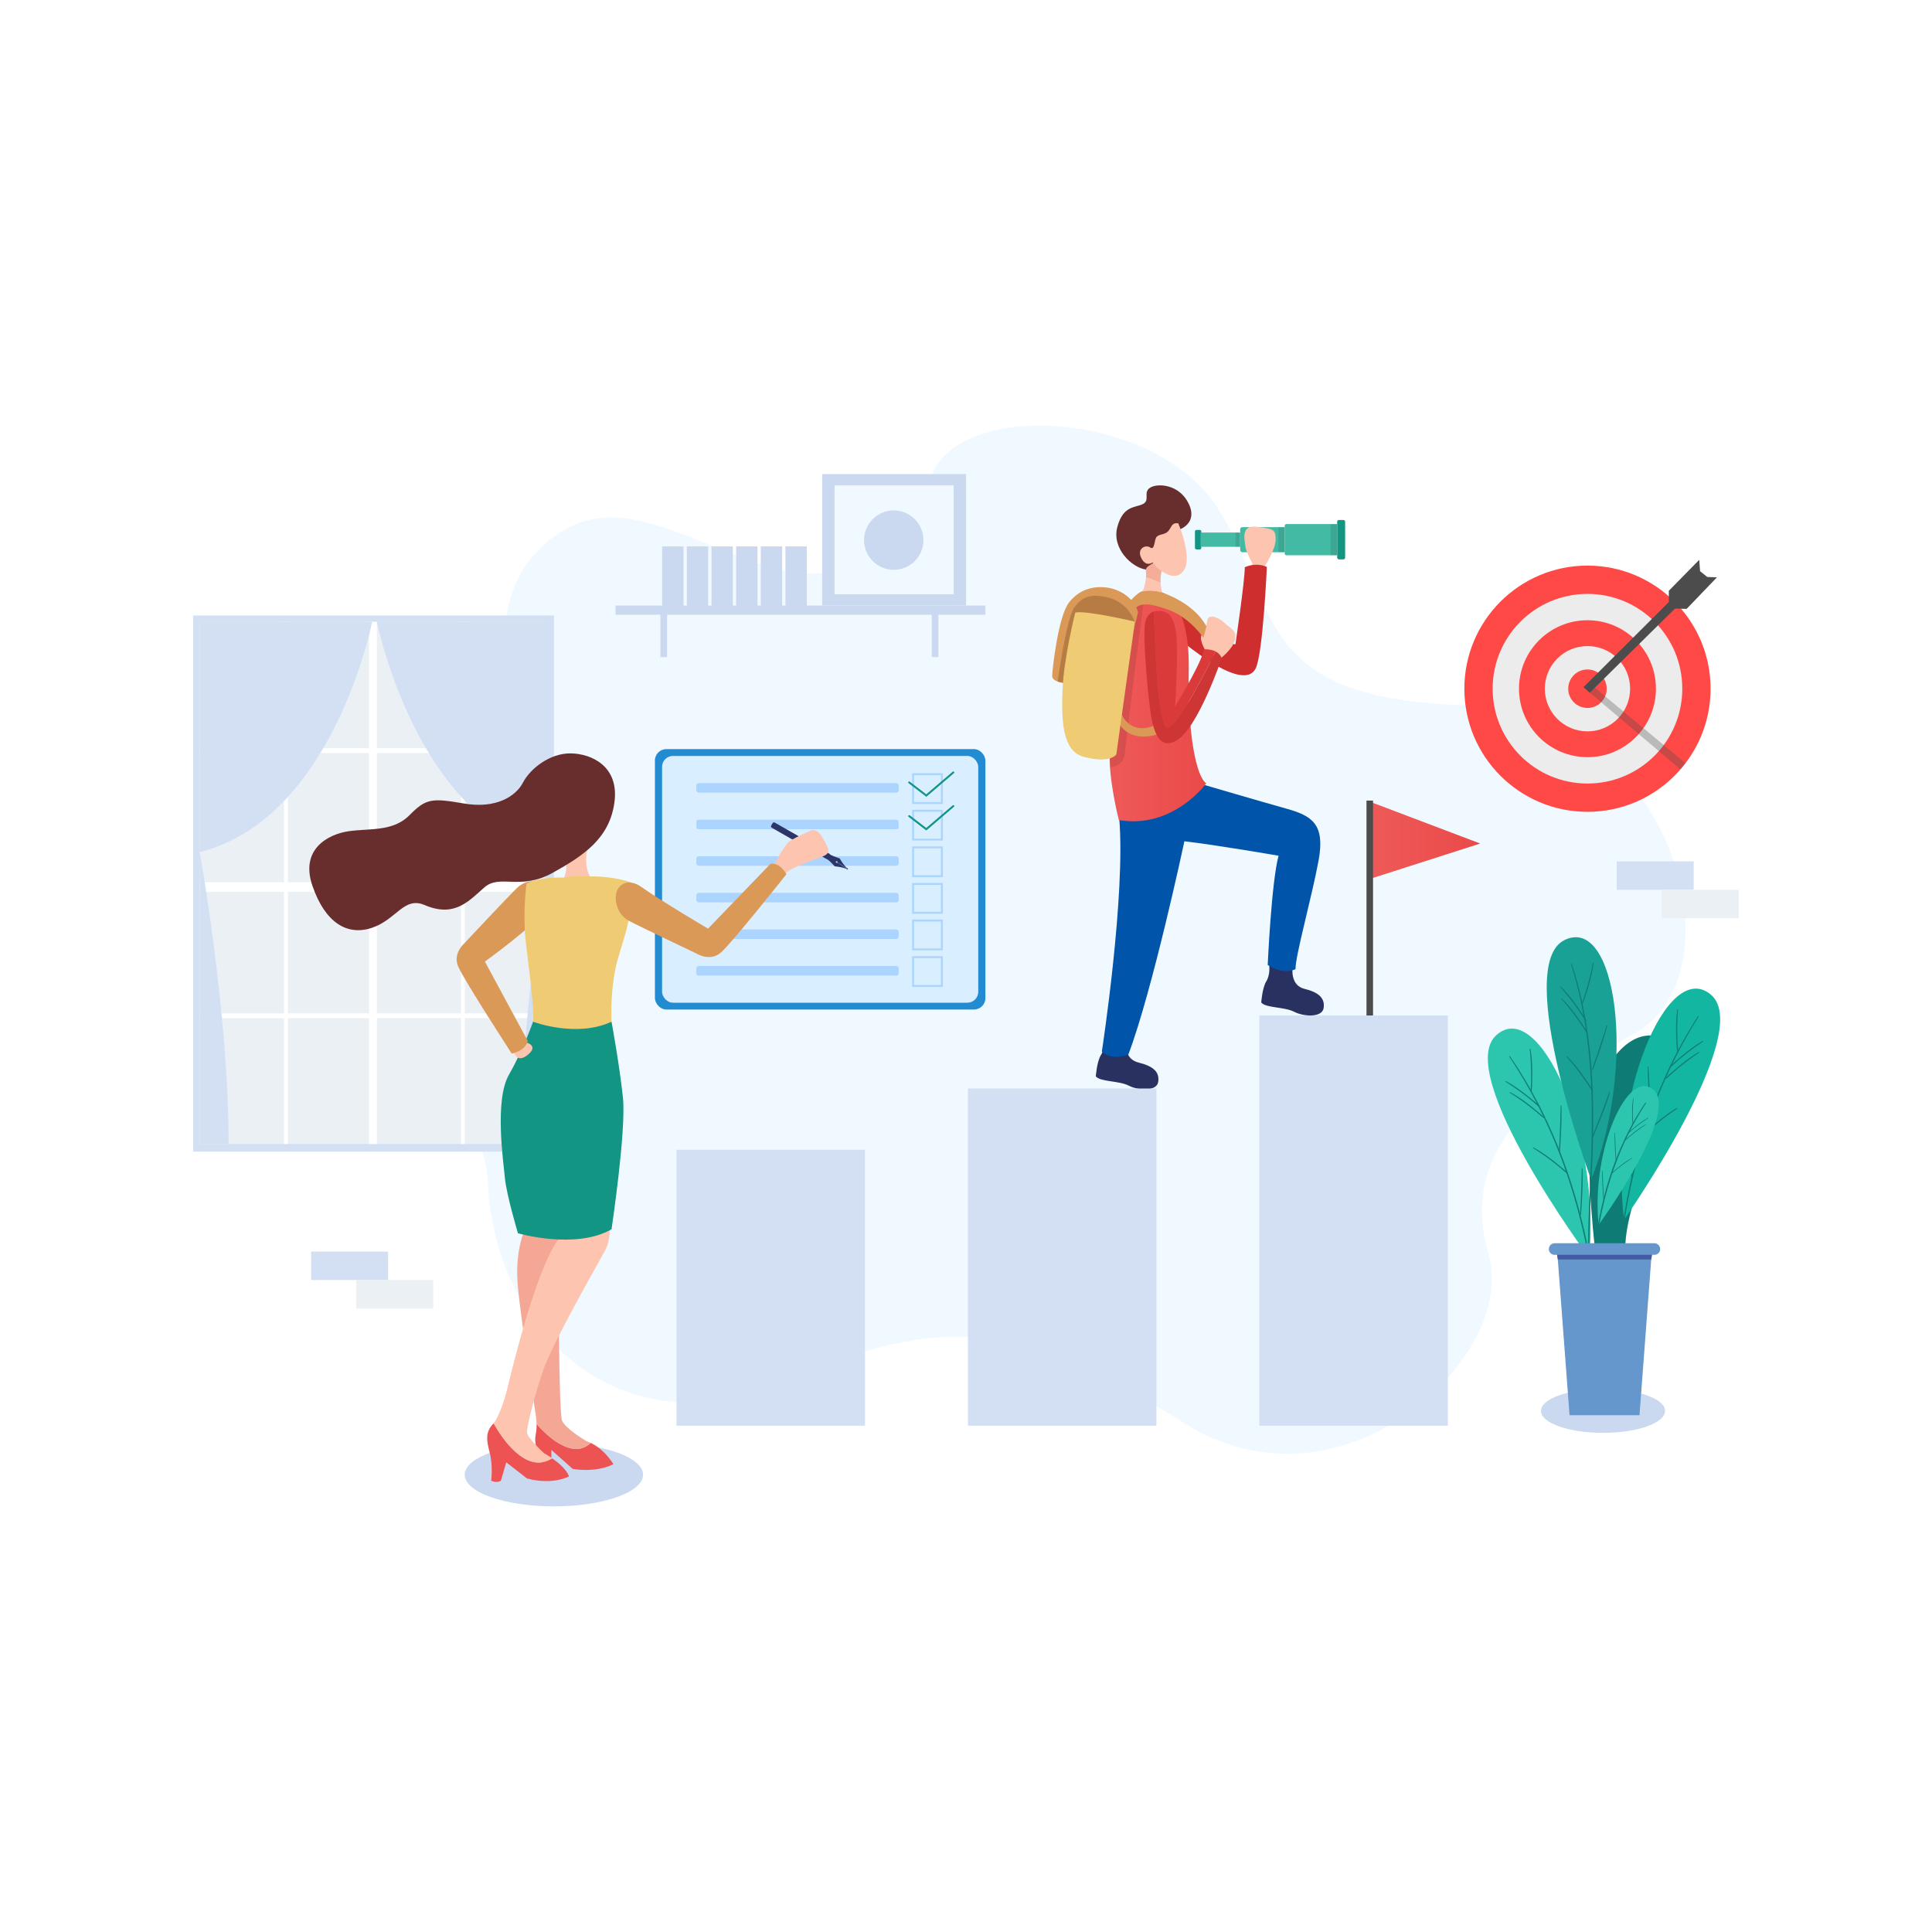 <svg xmlns="http://www.w3.org/2000/svg" xmlns:xlink="http://www.w3.org/1999/xlink" viewBox="0 0 5000 5000"><defs><style>.cls-1{fill:#43baa3;}.cls-2{fill:url(#linear-gradient);}.cls-3{fill:#db9958;}.cls-4{fill:#fff;}.cls-5{fill:#f0f9ff;}.cls-6{fill:#cad9ef;}.cls-7{fill:#228bd1;}.cls-8{fill:#d9eeff;}.cls-9{fill:#abd5ff;}.cls-10,.cls-11,.cls-24{fill:none;}.cls-10{stroke:#abd5ff;}.cls-10,.cls-11{stroke-miterlimit:10;stroke-width:5px;}.cls-11{stroke:#129583;stroke-linecap:round;}.cls-12{fill:#129583;}.cls-13{clip-path:url(#clip-path);}.cls-14{opacity:0.1;}.cls-15{clip-path:url(#clip-path-2);}.cls-16{clip-path:url(#clip-path-3);}.cls-17{fill:#fdc4af;}.cls-18{fill:#ce2e2e;}.cls-19{fill:#293160;}.cls-20{fill:#0054aa;}.cls-21{fill:#682e2d;}.cls-22{fill:#d3e0f4;}.cls-23{fill:#eaf0f4;}.cls-25{clip-path:url(#clip-path-4);}.cls-26{fill:#ec5352;}.cls-27{fill:#f4a795;}.cls-28{fill:#efcb73;}.cls-29{fill:#2b3568;}.cls-30{fill:#0e7c74;}.cls-31{fill:#2cc6af;}.cls-32{fill:#13b6a1;}.cls-33{fill:#19a195;}.cls-34{fill:#6596cc;}.cls-35{fill:#445aa4;}.cls-36{clip-path:url(#clip-path-5);}.cls-37{fill:#b77b44;}.cls-38{fill:#ff4946;}.cls-39{fill:#ececec;}.cls-40,.cls-41{fill:#4c4c4c;}.cls-41{opacity:0.31;}.cls-42{fill:url(#linear-gradient-3);}.cls-43{fill:#db3a3a;}.cls-44{fill:#ce3636;}.cls-45{fill:#f4ae98;}</style><linearGradient id="linear-gradient" x1="2871.97" y1="1827.01" x2="3121.69" y2="1827.01" gradientUnits="userSpaceOnUse"><stop offset="0.01" stop-color="#ee5a58"/><stop offset="0.96" stop-color="#ea4a4a"/><stop offset="1" stop-color="#ea4949"/></linearGradient><clipPath id="clip-path"><rect class="cls-1" x="3106.96" y="1378.23" width="102.58" height="36.92"/></clipPath><clipPath id="clip-path-2"><path class="cls-1" d="M3460.62,1437.07H3329.4a4.63,4.63,0,0,1-4.63-4.63v-71.5a4.63,4.63,0,0,1,4.63-4.63h131.22Z"/></clipPath><clipPath id="clip-path-3"><path class="cls-1" d="M3324.77,1429.17H3215.39a5.85,5.85,0,0,1-5.85-5.85v-53.27a5.85,5.85,0,0,1,5.85-5.85h109.38Z"/></clipPath><clipPath id="clip-path-4"><path class="cls-2" d="M2935.12,1553.69s5.15-18,20.59-22.9,41.72-.73,51.72,2.83,72,31.91,69,199.67,19.58,276.46,45.31,294c0,0-84.93,118.76-226.19,95.08,0,0-28.05-110.12-22.9-173.93S2914.28,1591.26,2935.12,1553.69Z"/></clipPath><clipPath id="clip-path-5"><path class="cls-3" d="M2761.44,1767.94s-39.11-.69-38.42-19.21,15.78-155.07,43.91-190.06,63.81-41.86,95.38-38.43,71.36,24,83,64.17l-11.33,46.5-20.23,3.23Z"/></clipPath><linearGradient id="linear-gradient-3" x1="3541.93" y1="2175.17" x2="3830.8" y2="2175.17" xlink:href="#linear-gradient"/></defs><title>09</title><g id="Layer_2" data-name="Layer 2"><g id="Layer_1-2" data-name="Layer 1"><rect class="cls-4" width="5000" height="5000"/><path class="cls-5" d="M1298,1825.19c17.93-110.36-34.46-301.61,125.79-429.19s322.88-11.62,547.24,64.82,364-42.15,442.39-234.6,583-162.89,741.36,94,89.21,488.28,637,504.93,713,694.07,442.86,846.39-459.15,314.31-382.07,575.26-377.15,695.07-788.7,435.92-612.66-290.15-1037.64-106.9-744.77-132.69-763.32-509.9-546.88-291.11-455.62-710.68S1273.77,1974.19,1298,1825.19Z"/><ellipse class="cls-6" cx="1433.48" cy="3816.7" rx="230.82" ry="81.77"/><ellipse class="cls-6" cx="4148.59" cy="3651.37" rx="160.56" ry="56.88"/><rect class="cls-7" x="1694.93" y="1938.7" width="855.28" height="673.96" rx="29.51"/><rect class="cls-8" x="1713.46" y="1956.38" width="818.23" height="638.62" rx="28.1"/><rect class="cls-9" x="1802.02" y="2026.62" width="523.87" height="24.7" rx="6.13"/><rect class="cls-9" x="1802.02" y="2121.3" width="523.87" height="24.7" rx="6.13"/><rect class="cls-9" x="1802.02" y="2215.99" width="523.87" height="24.7" rx="6.13"/><rect class="cls-9" x="1802.02" y="2310.68" width="523.87" height="24.7" rx="6.13"/><rect class="cls-9" x="1802.02" y="2405.37" width="523.87" height="24.7" rx="6.13"/><rect class="cls-9" x="1802.02" y="2500.06" width="523.87" height="24.7" rx="6.13"/><rect class="cls-10" x="2363.03" y="2003.58" width="74.62" height="74.62"/><rect class="cls-10" x="2363.03" y="2098.27" width="74.62" height="74.62"/><rect class="cls-10" x="2363.03" y="2192.96" width="74.62" height="74.62"/><rect class="cls-10" x="2363.03" y="2287.65" width="74.62" height="74.62"/><rect class="cls-10" x="2363.03" y="2382.34" width="74.62" height="74.62"/><rect class="cls-10" x="2363.03" y="2477.02" width="74.62" height="74.62"/><polyline class="cls-11" points="2352.96 2024.91 2397.22 2058.88 2467.21 1998.99"/><polyline class="cls-11" points="2352.96 2112.04 2397.22 2146.01 2467.21 2086.12"/><rect class="cls-12" x="3092.51" y="1371.41" width="16.47" height="50.56" rx="4.09"/><rect class="cls-12" x="3460.62" y="1345.68" width="20.58" height="102.02" rx="4.57"/><rect class="cls-1" x="3106.96" y="1378.23" width="102.58" height="36.92"/><g class="cls-13"><rect class="cls-14" x="3197.49" y="1370.32" width="18.35" height="49.75"/></g><path class="cls-1" d="M3460.62,1437.07H3329.4a4.63,4.63,0,0,1-4.63-4.63v-71.5a4.63,4.63,0,0,1,4.63-4.63h131.22Z"/><g class="cls-15"><rect class="cls-14" x="3443.47" y="1340.47" width="36.02" height="118.7"/></g><path class="cls-1" d="M3324.77,1429.17H3215.39a5.85,5.85,0,0,1-5.85-5.85v-53.27a5.85,5.85,0,0,1,5.85-5.85h109.38Z"/><g class="cls-16"><rect class="cls-14" x="3308.3" y="1356.31" width="21.66" height="79.78"/></g><path class="cls-17" d="M3241.19,1458s-17.14-30.32-18.19-44.29-14.24-56.43,30.05-50.36,47.73,6.32,48.25,32.43-28.47,70.13-28.47,70.13h-33.49Z"/><path class="cls-18" d="M2981.57,1545.46s9.86-18.5,29.16-10.74,152.65,133.73,186.61,132.7c0,0,24.63-167.7,24.16-199.32,0,0,26.76-14.24,57.12-.86,0,0-10.11,227.47-29.33,263.48-36.54,68.44-216.65-91.6-236.2-111.16S2970.63,1575.31,2981.57,1545.46Z"/><path class="cls-19" d="M2915.45,2707.86s-4.33,33.39,32.14,42.34c39,9.56,53.51,25.27,49.81,49.87s-50.36,22.81-76.22,9.58-73.6-9.47-85.25-24.1c0,0,2.71-38.23,13.13-54.82s7.66-39.85,7.66-39.85Z"/><path class="cls-19" d="M3345.06,2506.23s-5.83,43.87,30.64,52.82c39,9.57,53.51,25.28,49.82,49.88s-50.37,22.81-76.23,9.57-73.6-9.46-85.25-24.1c0,0,2.71-38.22,13.13-54.81s7.66-39.85,7.66-39.85Z"/><path class="cls-20" d="M3079.94,2039.83l30.54-10.29s159.47,46.79,217.72,62.95c66.9,18.56,101.55,39.79,84.39,133.79s-61.28,251-59.73,281.84c0,0-30.37,16.47-72.05-10.8,0,0,9.69-215.72,28.15-282.72,0,0-162.46-28.11-243.77-37.37,0,0-82.34,386.47-145.12,552.18,0,0-42.71,17.49-68.44-8.24,0,0,62.27-405.51,44.77-605.18Z"/><path class="cls-21" d="M3051.68,1370.66s49.4-15.61,24.7-67.07-81.82-53.52-100.35-41.17,1.55,32.42-18.52,42.2-51,3.6-65.87,59.18,37.31,105,73.85,110.13c0,0,16.46,9.78,29.84-9S3051.68,1370.66,3051.68,1370.66Z"/><rect class="cls-22" x="500" y="1592.84" width="933.48" height="1387.55"/><rect class="cls-23" x="516.79" y="1609.33" width="904.93" height="1351.32"/><polygon class="cls-4" points="1421.71 2283.16 975.35 2283.16 975.35 1609.33 955.1 1609.33 955.1 2283.16 516.79 2283.16 516.79 2308.26 955.1 2308.26 955.1 2960.65 975.35 2960.65 975.35 2308.26 1421.71 2308.26 1421.71 2283.16"/><rect class="cls-24" x="745.02" y="1948.94" width="448.01" height="673.62"/><path class="cls-4" d="M1203.16,1949h218.56v-12.57H1203.16V1609.33H1193v327.05H745V1609.33H734.89v327.05H516.79V1949h218.1v673.6H516.79v12.57h218.1v325.53H745V2635.12h448v325.53h10.13V2635.12h218.56v-12.57H1203.16ZM1193,2622.55H745V1949h448Z"/><path class="cls-22" d="M963.2,1609.33S862.62,2119,516.79,2205.1c0,0,74.84,412,74.84,755.55H516.79V1609.33Z"/><path class="cls-22" d="M975.61,1609.33S1076.19,2119,1422,2205.1c0,0-74.84,412-74.84,755.55H1422V1609.33Z"/><path class="cls-17" d="M3122.18,1687.66s-19.4-28.92-12.7-44,13.48-23.11,15.28-38.8,27.27-9.27,44,6.94,33.44,20.07,27.27,44.52-38.34,48.37-38.34,48.37Z"/><path class="cls-2" d="M2935.12,1553.69s5.15-18,20.59-22.9,41.72-.73,51.72,2.83,72,31.91,69,199.67,19.58,276.46,45.31,294c0,0-84.93,118.76-226.19,95.08,0,0-28.05-110.12-22.9-173.93S2914.28,1591.26,2935.12,1553.69Z"/><g class="cls-25"><path class="cls-14" d="M2863.34,1986.57s44.77,1.61,47.85-36.81,50.67-411.82,50.67-411.82l-49.12-9.38S2823.2,1899.7,2863.34,1986.57Z"/></g><path class="cls-17" d="M1526.39,2178.54s-21.28,46.37,0,89.6c0,0-30.88,25.73-66.56,3.09,0,0,9.26-19.22,4.8-44.95Z"/><path class="cls-26" d="M1528.39,3734.16c-50.31,50.48-126.91-34.12-139.81-49.17a118.44,118.44,0,0,1-1.48,23.36c-3.43,18.53-2.75,30.19,7.55,51.46s11,45.29,11,45.29,6.87,5.49,21.27,0v-52.83l55.24,49.23s57.64,11.32,105.32-12.18C1587.45,3789.32,1565.64,3751.44,1528.39,3734.16Z"/><path class="cls-27" d="M1528.39,3734.16a96.62,96.62,0,0,0-9.55-3.85s-54.16-31.56-64.13-53.52-9.29-490.59-9.29-490.59L1372,3174.53,1353.5,3195s-20.61,49.16-13.4,132.52,47,337.59,47,337.59a194.76,194.76,0,0,1,1.48,19.86C1401.48,3700,1478.08,3784.64,1528.39,3734.16Z"/><path class="cls-26" d="M1277.54,3683.44c-22.19,22.64-18.58,43.58-10,76.89,8.75,34,3.6,71.65,3.6,71.65,14.92,7.32,25.22,0,25.22,0l13.89-47.46,53.52,41.68c67.41,18,108.92-5.31,108.92-5.31-6.85-18.18-27.44-35.42-43.56-46.73C1360.22,3818.27,1296.1,3716.69,1277.54,3683.44Z"/><path class="cls-17" d="M1567.55,3232.86c13.73-26.76,9.61-61.76,9.61-63.82l-114.59,20.59c-63.81,43.23-136.88,353-150.78,408.6s-32.93,83.88-32.93,83.88c-.46.45-.88.89-1.32,1.33,18.56,33.25,82.68,134.83,151.59,90.72a245.62,245.62,0,0,0-21.1-13.32s-44.26-40.14-44.26-54.54,18.53-93.66,44.26-165.71S1553.83,3259.62,1567.55,3232.86Z"/><path class="cls-12" d="M1397.73,2642.09l-18.18,2.06s-24.7,71.35-62.44,137.22-14.41,225.06-10.29,268.29,33.62,142,33.62,142,148.89,43.22,242.21-10.29c0,0,38.42-256.62,29.5-341s-29.5-196.23-29.5-196.23Z"/><path class="cls-17" d="M1329.46,2721.18s7.34,34.84,39.11,6.4c24-21.49-5.49-29.38-5.49-29.38Z"/><path class="cls-3" d="M1414.38,2352.32c5.49-7.37,22.42-34,4.58-54.83s-55.18-24.73-81.68,1.22-136.08,143.12-136.08,143.12-29.72,25.45-15.62,59.12,138.75,225.76,138.75,225.76,36.15-7.2,41.46-32.87l-110.94-205.36S1379.58,2399.09,1414.38,2352.32Z"/><path class="cls-28" d="M1481.1,2268l-21.27,3.26s-59.64-3.49-97.09,15.26c0,0-11.31,78.25-1,160.05,11.32,90.05,20.59,169.47,17.84,197.61,0,0,111.84,42.54,203.1,0,0,0-4.08-62,9-131.74s48.45-123.51,40.78-229c0,0-43.74-16.32-106-15.27Z"/><path class="cls-29" d="M2164.56,2233a2.14,2.14,0,0,0,2.18-.48.36.36,0,0,1,.53,0l13,8.34,10.56,6.78a13.29,13.29,0,0,1,2.86,1.63c.43.26.43.44,0,.72a1.75,1.75,0,0,1-2.63-.9.64.64,0,0,0-.45-.44,107.64,107.64,0,0,0-22-5.62c-2.65-.41-5.32-.69-8-1a1.05,1.05,0,0,1-.7-.35c-3.28-3.51-6.57-7-10-10.35a85.2,85.2,0,0,0-11.64-9.55c-.32-.22-.64-.44-1-.64s-.3-.29-.14-.55c1.65-2.54,3.28-5.09,4.92-7.63l2.1-3.28c.24-.38.27-.39.65-.16a84.54,84.54,0,0,0,10.15,5.22c5,2.19,10.09,4,15.2,5.85.91.33,1.83.65,2.74,1a1.14,1.14,0,0,1,.54.45,123.38,123.38,0,0,0,10.57,15.75,88,88,0,0,0,8,8.81.54.54,0,0,0,.51.17,1.76,1.76,0,0,1,2,2.16c-.08.33-.22.4-.51.22a13.78,13.78,0,0,1-2.3-1.5,23.36,23.36,0,0,0-3.11-2.16c-1.06-.73-2.16-1.4-3.24-2.09l-3.22-2.07q-7.26-4.64-14.5-9.29a.33.33,0,0,1-.16-.47,2.25,2.25,0,0,0-1.43-2.82,2.27,2.27,0,0,0-2.84,1.33A2.3,2.3,0,0,0,2164.56,2233Z"/><rect class="cls-29" x="2063.92" y="2090.44" width="15.41" height="170.38" rx="3.82" transform="translate(-845.08 2895.24) rotate(-60.26)"/><path class="cls-17" d="M2002.91,2240.69s25.22-54,43.23-65.35,48.89-24.19,48.89-24.19,11.83-9.26,24.7,4.63,21.1,35.51,21.1,35.51,11.83,16.47-10.81,24.7-73.59,26.76-90.06,38.6-17,13.38-17,13.38Z"/><path class="cls-3" d="M1659.75,2295.32c-9.88-7.05-37.74-22.35-57.46.69-17.49,20.44-8.5,69.09,24.28,86.44s177.7,86.15,177.7,86.15,33.28,20.58,61.07-3.09,169.79-202.9,169.79-202.9-14.72-30.15-40.79-27.41l-161.93,168.11S1708.06,2329.82,1659.75,2295.32Z"/><rect class="cls-22" x="1750.75" y="2975.55" width="487.85" height="714.28"/><rect class="cls-22" x="2504.96" y="2817.05" width="487.85" height="872.77"/><rect class="cls-22" x="3259.17" y="2628.06" width="487.85" height="1061.77"/><path class="cls-30" d="M4126.72,3221.65s-33.21-282.81,2.47-390.84,110.13-183.41,188.29-137.11-113.9,384.17-111.2,538.86Z"/><path class="cls-31" d="M4112.88,3255.19s-351.13-474.33-241-575.63S4143.14,2935.09,4112.88,3255.19Z"/><path class="cls-30" d="M3906.09,2735A1251.6,1251.6,0,0,1,3998,2897.49a1368.45,1368.45,0,0,1,64.44,163.77,1539.58,1539.58,0,0,1,41.13,155.54q14.79,70.35,23.45,141.82c4.87,39.84,8.36,79.82,10.87,119.87.26,4.26.65,8.52.85,12.79.05,1.2,1.94,1.21,1.88,0-1.84-39.31-4.32-78.47-8.69-117.6q-7.81-69.88-21.3-139a1533.8,1533.8,0,0,0-39-155.9,1366.94,1366.94,0,0,0-61-161.72,1197.59,1197.59,0,0,0-89.6-163.69q-6.43-9.81-13.08-19.48c-.79-1.15-2.66-.08-1.88,1.09Z"/><path class="cls-30" d="M4093.83,3024.1c-1.13,32-1.64,64-3.31,95.93-.41,8-1.37,16.16-1,24.14,0,.86,1.41,1.15,1.59.21,1.29-6.73,1.46-13.8,1.89-20.63q.71-11.19,1.27-22.4c.81-16,1.35-32.09,1.52-48.15.1-9.7.14-19.4-.14-29.1a.93.93,0,0,0-1.86,0Z"/><path class="cls-30" d="M4039.15,2861.55c-1.13,32-1.64,64-3.31,95.93-.41,8-1.37,16.16-1,24.14,0,.87,1.41,1.16,1.59.22,1.3-6.73,1.46-13.81,1.89-20.64q.7-11.19,1.27-22.39c.81-16,1.35-32.09,1.52-48.15.1-9.71.14-19.4-.14-29.11a.93.93,0,0,0-1.86,0Z"/><path class="cls-30" d="M3959,2715.12c1.85,18,3,36,3.37,54,.17,9.33.18,18.67,0,28q-.14,6.87-.43,13.72a131.18,131.18,0,0,0-.27,13.73c.05.86,1.39,1.16,1.59.22,1.79-8.8,1.62-18.27,1.9-27.22.29-9.48.39-19,.2-28.45-.36-18.13-1.39-36.39-4.51-54.27-.18-1-1.94-.8-1.83.25Z"/><path class="cls-30" d="M3896.37,2799.6c15.3,9.63,30.23,19.82,44.67,30.71q11.48,8.66,22.62,17.77c6.8,5.58,13.26,12,20.52,16.94.8.55,1.54-.61,1-1.27-5.81-6.82-13.37-12.51-20.22-18.22-7.21-6-14.54-11.87-22-17.51-14.51-10.94-29.54-21.44-45.59-30a.93.93,0,0,0-.94,1.61Z"/><path class="cls-30" d="M3907.24,2828c15.31,9.62,30.24,19.81,44.67,30.7q11.49,8.66,22.62,17.77c6.8,5.58,13.26,12,20.52,16.94.8.55,1.54-.61,1-1.27-5.8-6.82-13.37-12.51-20.22-18.22-7.21-6-14.54-11.87-22-17.51-14.52-10.94-29.55-21.44-45.6-30a.94.94,0,0,0-.94,1.62Z"/><path class="cls-30" d="M3967.5,2971.2c15.3,9.63,30.23,19.81,44.67,30.7q11.48,8.66,22.62,17.77c6.8,5.58,13.26,12,20.52,16.94.8.55,1.54-.61,1-1.27-5.81-6.82-13.37-12.51-20.22-18.22-7.21-6-14.54-11.87-22-17.51-14.51-10.94-29.54-21.44-45.59-30a.93.93,0,0,0-.94,1.61Z"/><path class="cls-32" d="M4203,3156.77S4541.51,2673.36,4428.7,2575,4164.31,2837.58,4203,3156.77Z"/><path class="cls-30" d="M4394.12,2630.25a1187.86,1187.86,0,0,0-88.89,165.12,1348,1348,0,0,0-60.07,164.51A1515,1515,0,0,0,4208,3117.23q-12.84,70.77-19.53,142.47c-3.8,40.15-6.2,80.45-6.94,120.77-.08,4.34,0,8.68-.09,13a.94.94,0,0,0,1.88,0c.79-39,3.42-78.14,6.78-117q6.08-70.45,17.95-140.26a1559.15,1559.15,0,0,1,34.71-155.34,1394.23,1394.23,0,0,1,56.6-163.65,1259.23,1259.23,0,0,1,84.12-165.61q6.16-10.2,12.54-20.27c.75-1.18-1.12-2.26-1.88-1.09Z"/><path class="cls-30" d="M4214.08,2925.28c-.08,32.24,2.2,64.54,5,96.65.68,7.76,1,15.85,2.68,23.48.2.91,1.57.67,1.59-.22.18-7-.8-14.2-1.37-21.2q-.87-11-1.63-22c-1.08-15.88-2-31.76-2.88-47.66-.53-9.69-.95-19.39-1.55-29.08a.93.93,0,0,0-1.86,0Z"/><path class="cls-30" d="M4264.46,2761.35c-.08,32.24,2.2,64.55,5,96.65.69,7.77,1,15.85,2.69,23.48a.81.81,0,0,0,1.58-.21c.18-7-.8-14.2-1.36-21.2q-.89-11-1.63-22-1.62-23.82-2.89-47.66c-.53-9.7-.94-19.4-1.54-29.09a.94.94,0,0,0-1.87,0Z"/><path class="cls-30" d="M4340.8,2612.61c-2.65,18-3.21,36.22-3.09,54.35.07,9.49.41,19,.95,28.44.51,8.94.58,18.43,2.61,27.18a.81.81,0,0,0,1.59-.22,133.49,133.49,0,0,0-.63-13.7c-.31-4.42-.56-8.84-.78-13.26-.45-9.47-.69-19-.77-28.44-.14-18.06.57-36.1,1.95-54.1.08-1-1.68-1.3-1.83-.25Z"/><path class="cls-30" d="M4406.47,2694.05c-15.66,8.91-30.26,19.69-44.36,30.87-7.38,5.84-14.58,11.9-21.65,18.11-6.82,6-14.36,12-20.08,19.06-.53.65.17,1.85,1,1.27,7.12-5.17,13.4-11.71,20.06-17.47q10.66-9.22,21.72-18c14.27-11.4,29.07-22.08,44.27-32.21a.93.93,0,0,0-.94-1.61Z"/><path class="cls-30" d="M4396.35,2722.73c-15.66,8.92-30.26,19.69-44.37,30.87q-11.06,8.78-21.64,18.12c-6.82,6-14.37,12-20.09,19.05-.52.65.18,1.86,1,1.27,7.13-5.17,13.41-11.7,20.06-17.46q10.68-9.24,21.73-18c14.27-11.41,29.07-22.09,44.27-32.22a.93.93,0,0,0-.94-1.61Z"/><path class="cls-30" d="M4339.87,2867.45c-15.65,8.92-30.26,19.69-44.36,30.87q-11.06,8.78-21.64,18.11c-6.82,6-14.37,12-20.09,19.06-.52.65.18,1.86,1,1.27,7.13-5.17,13.41-11.71,20.06-17.46q10.68-9.24,21.72-18c14.28-11.4,29.08-22.08,44.28-32.21a.94.94,0,0,0-.95-1.61Z"/><path class="cls-33" d="M4117.83,3053.13s-203.34-554-69.08-620.19S4237,2754.51,4117.83,3053.13Z"/><path class="cls-30" d="M4065.92,2495.78a1113.39,1113.39,0,0,1,40.42,183.14c8.1,59.47,11.94,119.48,13,179.46,1,55.14-.39,110.29-2.57,165.39-1.93,48.9-4.63,97.78-5.92,146.7-1.06,39.9-1.43,80.14,3.16,119.85.46,4,1,8,1.65,12,.16,1,2,.8,1.85-.25-4.39-38.83-4.68-77.91-3.87-116.94,1-48.08,3.67-96.1,5.77-144.14,2.37-54.5,4.12-109,3.63-163.59-.52-59.27-3.58-118.54-10.77-177.39-7.53-61.62-19.35-122.82-37.23-182.31q-3.39-11.29-7.06-22.51c-.43-1.32-2.51-.77-2.09.57Z"/><path class="cls-30" d="M4164.63,2826c-10.6,32-23.18,63.16-35.6,94.47-3,7.53-6.45,15.19-8.38,23.07-.21.86,1,1.47,1.47.63,3.19-6.24,5.53-13,8.15-19.5,3-7.42,6-14.82,9.07-22.23,6.41-15.66,12.66-31.4,18.2-47.39,3.26-9.43,6.33-18.91,8.89-28.56a.93.93,0,0,0-1.8-.49Z"/><path class="cls-30" d="M4157.94,2654.67c-10.09,30.38-19.59,60.93-30.19,91.13-2.65,7.53-5.87,15.11-7.72,22.88-.21.86,1,1.47,1.48.62,3.14-6.09,5.28-12.84,7.62-19.27q3.82-10.53,7.53-21.13c5.29-15.16,10.33-30.41,15-45.77,2.83-9.28,5.6-18.57,8.07-28a.93.93,0,0,0-1.8-.5Z"/><path class="cls-30" d="M4122.24,2491.58c-3.28,17.76-7.21,35.38-12,52.8q-3.7,13.5-7.9,26.86c-1.38,4.37-2.81,8.71-4.28,13.05a130.71,130.71,0,0,0-4.13,13.09c-.19.85,1,1.46,1.48.62,4.21-7.94,6.7-17.08,9.49-25.59,2.95-9,5.71-18.09,8.2-27.24,4.77-17.5,8.91-35.3,10.95-53.34.12-1-1.64-1.28-1.83-.25Z"/><path class="cls-30" d="M4038.41,2555c12.09,13.68,23.66,27.8,34.54,42.48q8.4,11.34,16.37,23c5,7.27,9.36,15.2,14.92,22,.62.77,1.61-.21,1.27-1-3.66-8.18-9.31-15.77-14.28-23.19q-8-11.92-16.54-23.44c-10.76-14.41-22.12-28.57-35-41.2-.87-.85-2.11.42-1.32,1.32Z"/><path class="cls-30" d="M4040.84,2585.35c12.09,13.69,23.66,27.81,34.54,42.48q8.4,11.36,16.37,23c5,7.27,9.36,15.2,14.92,22,.62.77,1.61-.21,1.27-1-3.66-8.18-9.31-15.77-14.28-23.19q-8-11.91-16.53-23.43c-10.77-14.42-22.13-28.58-35-41.21-.87-.85-2.11.43-1.32,1.32Z"/><path class="cls-30" d="M4054.41,2735.11c12.09,13.69,23.66,27.81,34.54,42.49q8.4,11.34,16.37,23c5,7.27,9.36,15.19,14.92,22,.62.77,1.61-.21,1.27-1-3.66-8.18-9.31-15.77-14.28-23.19q-8-11.91-16.53-23.43c-10.77-14.42-22.12-28.58-35-41.21-.87-.85-2.11.43-1.32,1.32Z"/><path class="cls-31" d="M4137.17,3170s209.67-288.16,142.64-348.79S4117.31,2976.9,4137.17,3170Z"/><path class="cls-30" d="M4258,2854a705.55,705.55,0,0,0-55.65,98.62,807.29,807.29,0,0,0-38.15,98.74,909.66,909.66,0,0,0-24.23,94.92q-8.51,42.64-13.3,85.9c-2.7,24.1-4.57,48.31-5.31,72.55-.08,2.65-.11,5.31-.12,8a.94.94,0,0,0,1.88,0c1.73-23.54,3.15-47.07,5.62-70.55q4.44-42.39,12.39-84.3a945.9,945.9,0,0,1,22.65-93.33,845,845,0,0,1,36.06-98.53,776.25,776.25,0,0,1,52.18-98.59q3.87-6.19,7.86-12.3c.76-1.18-1.1-2.25-1.88-1.1Z"/><path class="cls-30" d="M4146.4,3030.4c-.26,13,.2,25.93.8,38.87.27,5.79.63,11.58,1,17.37.37,5.42.5,11,1.52,16.37.11.56.94.4,1-.13.18-5.38-.48-10.86-.8-16.24-.35-5.94-.64-11.88-.92-17.82-.61-12.8-.9-25.62-1.45-38.42a.57.57,0,0,0-1.13,0Z"/><path class="cls-30" d="M4178.61,2932c-.26,13,.2,25.93.8,38.87.27,5.79.64,11.58,1,17.37.36,5.42.49,11,1.51,16.37.11.56.94.41,1-.13.18-5.38-.48-10.86-.8-16.24-.35-5.94-.64-11.88-.92-17.82-.61-12.8-.89-25.61-1.45-38.42a.57.57,0,0,0-1.13,0Z"/><path class="cls-30" d="M4226.32,2843a216.76,216.76,0,0,0-2.45,32.79c-.07,5.69,0,11.37.25,17,.22,5.47.24,11.17,1.29,16.56.11.56.94.4,1-.13.22-5.45-.4-11-.56-16.43-.16-5.68-.2-11.36-.15-17,.11-10.9.75-21.78,1.77-32.64.06-.62-1-.77-1.11-.15Z"/><path class="cls-30" d="M4265.07,2892.9a216,216,0,0,0-27.52,18.46c-4.27,3.27-8.45,6.66-12.56,10.13-4.31,3.64-8.93,7.27-12.63,11.55-.34.39.11,1.11.59.76,4.16-3,7.92-6.66,11.86-10q6.88-5.74,14-11.21c8.66-6.65,17.63-12.86,26.82-18.76a.56.56,0,0,0-.57-1Z"/><path class="cls-30" d="M4258.65,2910.1a217.11,217.11,0,0,0-27.52,18.47c-4.27,3.27-8.45,6.66-12.56,10.13-4.31,3.64-8.94,7.27-12.64,11.54-.34.39.11,1.12.59.77,4.17-3,7.92-6.66,11.86-10q6.89-5.76,14-11.21c8.66-6.65,17.63-12.86,26.82-18.76a.57.57,0,0,0-.57-1Z"/><path class="cls-30" d="M4223,2996.86a217,217,0,0,0-27.52,18.46q-6.4,4.92-12.56,10.14c-4.31,3.64-8.93,7.27-12.63,11.54-.34.39.11,1.11.59.77,4.16-3,7.92-6.66,11.86-10q6.87-5.76,14-11.21c8.66-6.65,17.63-12.87,26.82-18.77a.56.56,0,0,0-.57-1Z"/><polygon class="cls-34" points="4277.97 3228.4 4276.48 3238.38 4273.33 3259.59 4242.99 3662.48 4061.98 3662.48 4031.63 3259.59 4028.49 3238.38 4026.99 3228.4 4277.97 3228.4"/><polygon class="cls-35" points="4276.48 3238.38 4273.33 3259.59 4031.63 3259.59 4028.49 3238.38 4276.48 3238.38"/><path class="cls-34" d="M4281.5,3247.53H4023.45a15,15,0,0,1-15-15h0a15,15,0,0,1,15-15H4281.5a15,15,0,0,1,15,15h0A15,15,0,0,1,4281.5,3247.53Z"/><path class="cls-3" d="M2761.44,1767.94s-39.11-.69-38.42-19.21,15.78-155.07,43.91-190.06,63.81-41.86,95.38-38.43,71.36,24,83,64.17l-11.33,46.5-20.23,3.23Z"/><g class="cls-36"><path class="cls-37" d="M2736.28,1771.22s23-171,44.25-199.66c20.59-27.79,42.2-35.34,85.08-25.73s71.71,47,75.14,82S2807,1634,2807,1635s-45.63,144.78-45.63,144.78Z"/></g><path class="cls-3" d="M2922,1559.1s17.37-22.66,33.71-28.31c17.21-6,52.07,1.7,51.72,2.83,0,0,81.3,24.7,114.75,87.49l-7.72,29.33s-35-52-89.54-72-77.19-18-90.57,0Z"/><path class="cls-21" d="M902.68,2151.15c-53.24,7.61-126.94,46.32-94,141.69s89.88,129.68,153.7,108.41,82.86-82,136.54-59c78.56,33.62,115.27-11.66,155.07-46,40.23-34.68,92.63,8.92,175.65-37.05s148.21-90.57,160.56-183.2-59-125.57-113.22-126.25-105,39.79-123.5,75.47-70,68.62-153,54.21-98.12-13-140.66,30.19S956.71,2143.43,902.68,2151.15Z"/><circle class="cls-38" cx="4108.35" cy="1782.38" r="318.61"/><circle class="cls-39" cx="4108.35" cy="1782.38" r="245.39"/><circle class="cls-38" cx="4108.35" cy="1782.38" r="177.19"/><circle class="cls-39" cx="4108.35" cy="1782.38" r="110.38"/><circle class="cls-38" cx="4108.35" cy="1782.38" r="49.8"/><polygon class="cls-40" points="4098.07 1778.39 4318.93 1558.05 4318.93 1528.89 4397.57 1448.89 4399.8 1478.21 4418.28 1493.19 4443.46 1494.15 4365.06 1575.73 4334.78 1575.1 4114.25 1792.76 4098.07 1778.39"/><polygon class="cls-41" points="4106.71 1786.06 4119.83 1773.46 4362.06 1975.13 4348.98 1991.22 4106.71 1786.06"/><polygon class="cls-42" points="3544.93 2074.65 3830.8 2183.06 3541.93 2275.69 3544.93 2074.65"/><rect class="cls-40" x="3536.44" y="2071.9" width="16.98" height="556.15"/><path class="cls-3" d="M2903.39,1849.77s22.73,56.09,88.6,25.89l12.35,21.28s-66.39,30.78-104.9-18.92l-3.94-6,4.63-27Z"/><path class="cls-28" d="M2782.71,1585.43s-29.5,116.64-32.93,199.66.69,159.19,54.89,173.6,77.45,2.74,84.35-6.18l48.08-343.75S2808.1,1578.56,2782.71,1585.43Z"/><rect class="cls-22" x="805.25" y="3238.98" width="199.19" height="73.75"/><rect class="cls-23" x="921.96" y="3312.73" width="199.19" height="73.75"/><rect class="cls-22" x="4184.1" y="2229.07" width="199.19" height="73.75"/><rect class="cls-23" x="4300.81" y="2302.82" width="199.19" height="73.75"/><rect class="cls-6" x="1593.04" y="1567.18" width="957.17" height="23.67"/><rect class="cls-6" x="1709.16" y="1586.73" width="17.34" height="113.9"/><rect class="cls-6" x="2411.34" y="1586.73" width="17.34" height="113.9"/><rect class="cls-6" x="1713.71" y="1414.12" width="55.23" height="165.84"/><rect class="cls-6" x="1777.52" y="1414.12" width="55.23" height="165.84"/><rect class="cls-6" x="1841.33" y="1414.12" width="55.23" height="165.84"/><rect class="cls-6" x="1905.14" y="1414.12" width="55.23" height="165.84"/><rect class="cls-6" x="1968.96" y="1414.12" width="55.23" height="165.84"/><rect class="cls-6" x="2032.77" y="1414.12" width="55.23" height="165.84"/><rect class="cls-6" x="2127.8" y="1226.9" width="372.3" height="340.27"/><rect class="cls-5" x="2159.79" y="1256.14" width="308.33" height="281.8"/><circle class="cls-6" cx="2312.99" cy="1397.8" r="76.85"/><path class="cls-43" d="M3022.09,1882.34c26.21-1.58,100.87-149.58,123.82-196.34-13.68-6.91-30-5.43-30-5.43-4.6,32-74.81,148.32-74.81,148.32s9.6-140.65,2.4-192.12-27.8-56.6-49.06-55.57a32.6,32.6,0,0,0-7.75,1.28C2988.43,1656.68,2996,1883.9,3022.09,1882.34Z"/><path class="cls-44" d="M3145.91,1686c-22.95,46.76-97.61,194.76-123.82,196.34-26.05,1.56-33.66-225.66-35.45-299.86-15.28,4.45-20.85,19.23-22.78,28.22-7.27,33.74,7.07,190.92,14.62,238.26s22.77,91.78,66,67.76c55.44-30.8,117.33-213.39,117.33-213.39C3158.65,1694.76,3152.6,1689.38,3145.91,1686Z"/><path class="cls-45" d="M3007.43,1474.44,2992,1452.83s-21,11.05-24.7,16.81c-4.08,6.41,0,8.67-1.58,24.61,5.64,1.67,16.66,5.61,38.08,14.51C3003.12,1498,3003.61,1485.32,3007.43,1474.44Z"/><path class="cls-17" d="M2965.71,1494.25c-1.41,13.87-4.26,28.88-10,36.54,0,0,23.41-5.66,51.72,2.83a147.38,147.38,0,0,1-3.64-24.86C2982.37,1499.86,2971.35,1495.92,2965.71,1494.25Z"/><path class="cls-17" d="M3049.28,1354.2s37.74,87.14,14.41,122.13-69.64-4.12-80.62-20.93c0,0-17.16,13.72-29.51-11.32s12-35,22.65-27.45,10.63-10.29,14.75-23,22.64-7.89,32.25-18.87S3031.44,1352.48,3049.28,1354.2Z"/></g></g></svg>